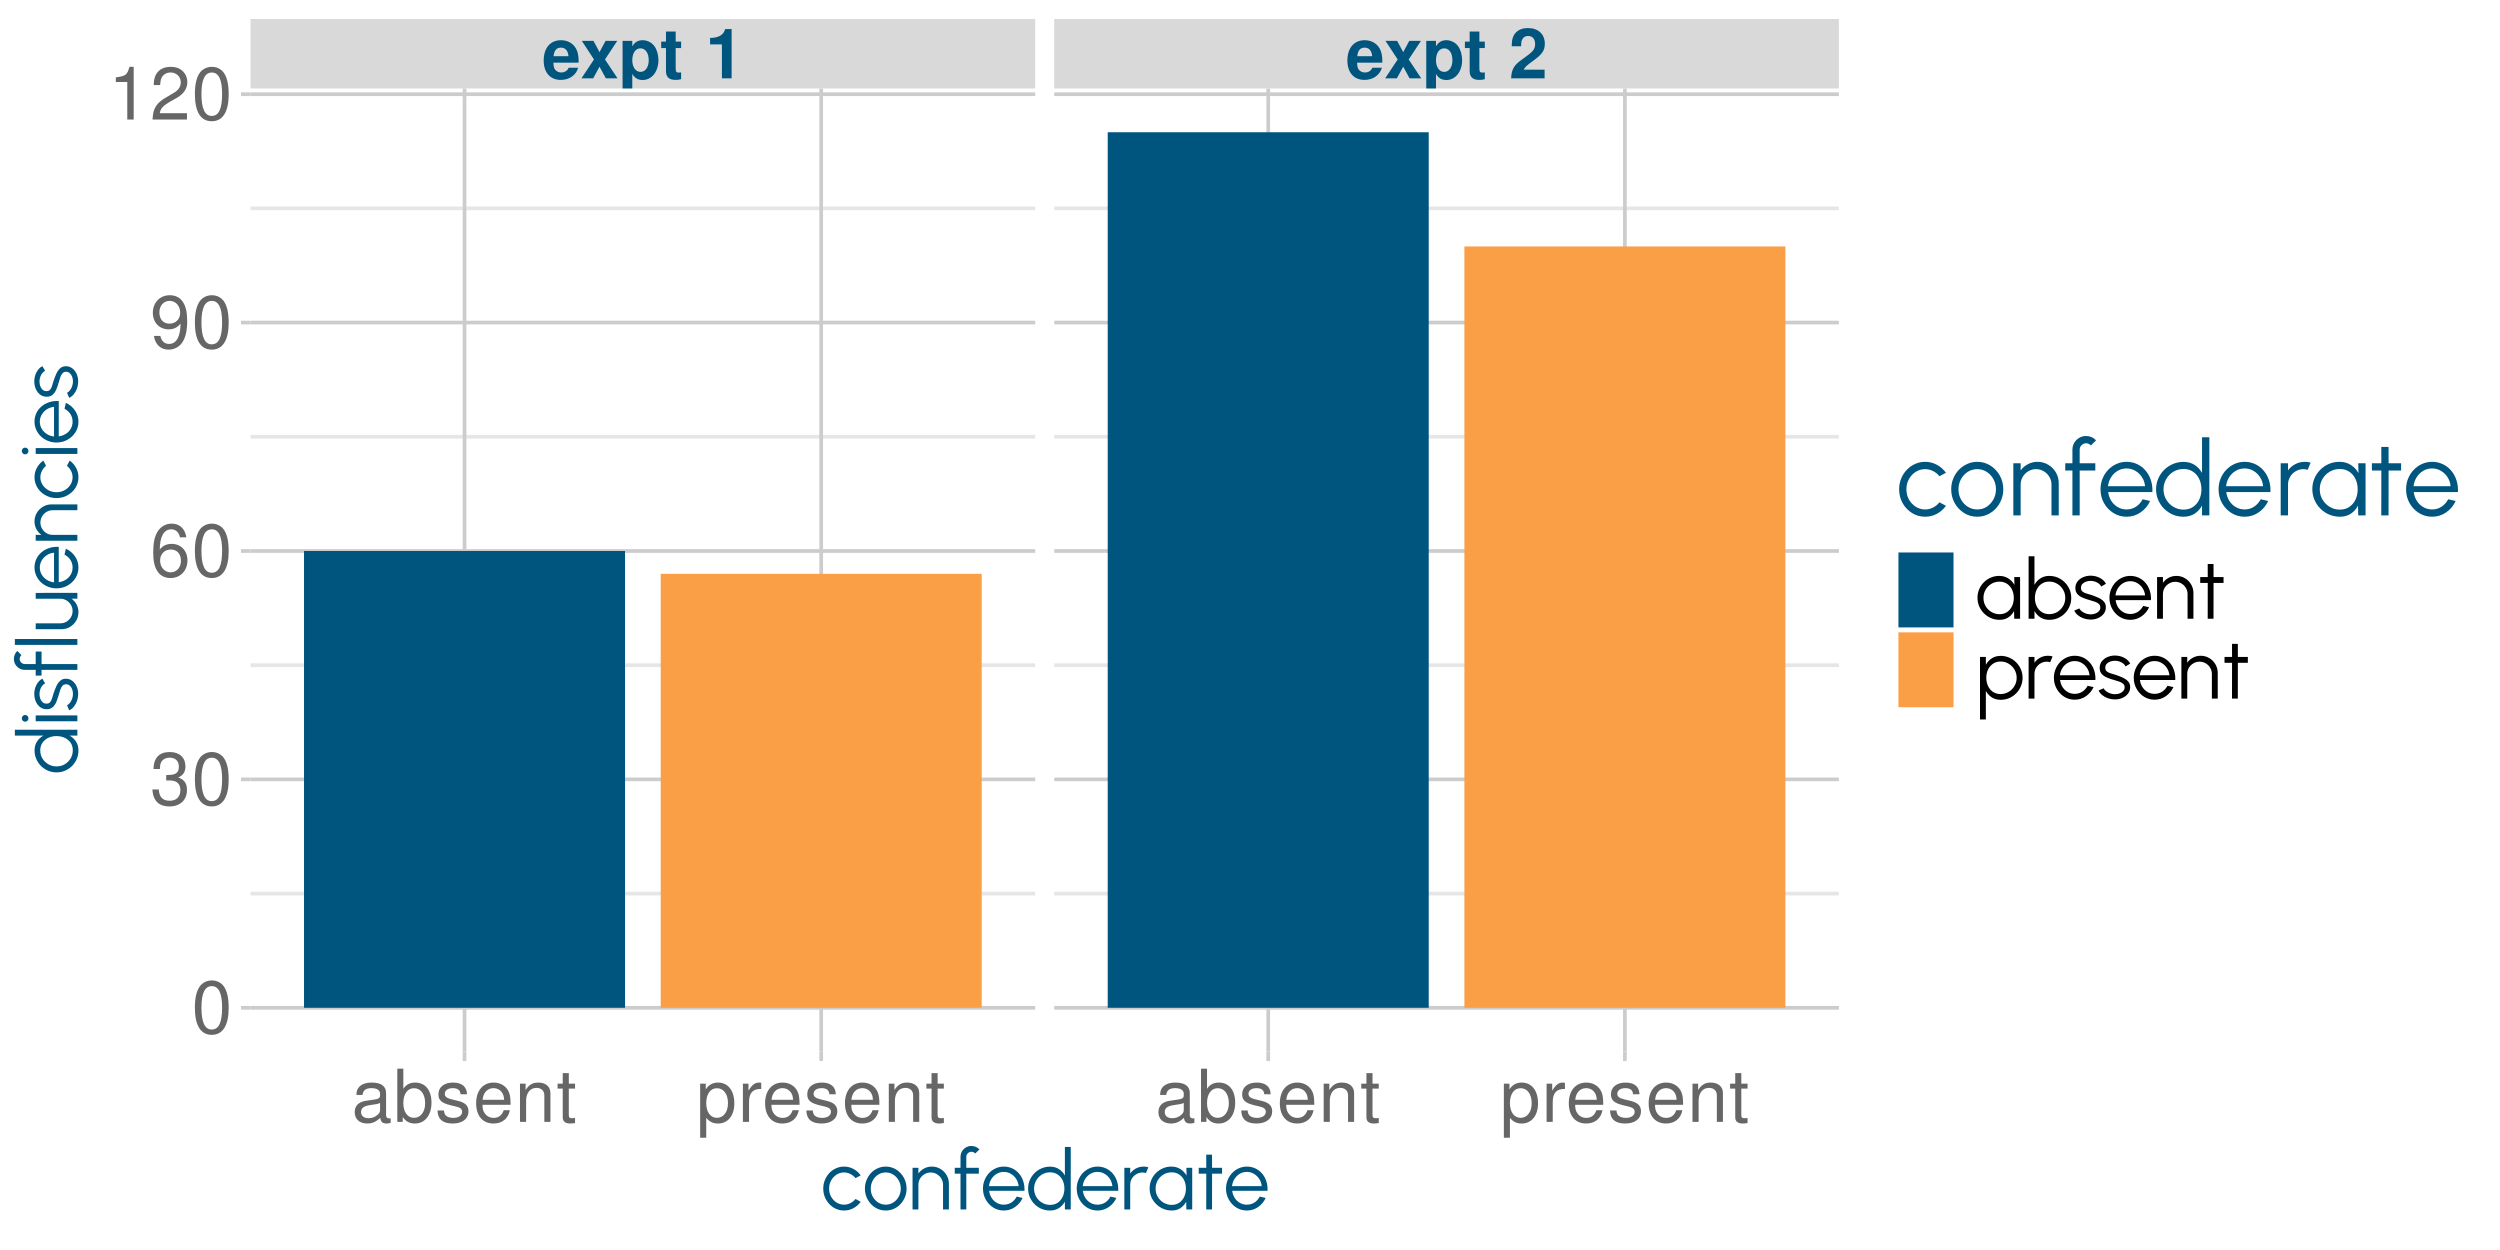 <?xml version="1.0" encoding="UTF-8"?>
<svg xmlns="http://www.w3.org/2000/svg" xmlns:xlink="http://www.w3.org/1999/xlink" width="720" height="360" viewBox="0 0 720 360">
<defs>
<g>
<g id="glyph-0-0">
<path d="M 10.484 -4.516 C 10.5 -4.766 10.5 -4.859 10.5 -5 C 10.5 -6.078 10.344 -7.078 10.078 -7.844 C 9.359 -9.797 7.625 -10.984 5.438 -10.984 C 2.344 -10.984 0.438 -8.734 0.438 -5.125 C 0.438 -1.656 2.312 0.453 5.375 0.453 C 7.797 0.453 9.766 -0.906 10.375 -3.047 L 7.625 -3.047 C 7.281 -2.188 6.5 -1.688 5.484 -1.688 C 4.688 -1.688 4.047 -2.016 3.641 -2.625 C 3.375 -3.016 3.281 -3.5 3.234 -4.516 Z M 3.281 -6.375 C 3.453 -8.047 4.156 -8.844 5.406 -8.844 C 6.688 -8.844 7.438 -7.984 7.578 -6.375 Z M 3.281 -6.375 "/>
</g>
<g id="glyph-0-1">
<path d="M 7.094 -5.438 L 10.625 -10.797 L 7.266 -10.797 L 5.516 -7.547 L 3.766 -10.797 L 0.406 -10.797 L 3.922 -5.438 L 0.312 0 L 3.688 0 L 5.516 -3.359 L 7.344 0 L 10.703 0 Z M 7.094 -5.438 "/>
</g>
<g id="glyph-0-2">
<path d="M 3.953 -10.797 L 1.156 -10.797 L 1.156 4.359 L 3.953 4.359 L 3.953 -1.281 C 4.641 -0.078 5.594 0.484 6.953 0.484 C 9.562 0.484 11.484 -1.953 11.484 -5.234 C 11.484 -6.766 11.047 -8.281 10.312 -9.281 C 9.594 -10.297 8.266 -10.984 6.953 -10.984 C 5.594 -10.984 4.641 -10.406 3.953 -9.203 Z M 6.312 -8.641 C 7.734 -8.641 8.688 -7.281 8.688 -5.203 C 8.688 -3.219 7.719 -1.859 6.312 -1.859 C 4.906 -1.859 3.953 -3.219 3.953 -5.234 C 3.953 -7.281 4.906 -8.641 6.312 -8.641 Z M 6.312 -8.641 "/>
</g>
<g id="glyph-0-3">
<path d="M 6.016 -10.578 L 4.453 -10.578 L 4.453 -13.484 L 1.656 -13.484 L 1.656 -10.578 L 0.281 -10.578 L 0.281 -8.719 L 1.656 -8.719 L 1.656 -2.078 C 1.656 -0.375 2.562 0.453 4.406 0.453 C 5.047 0.453 5.5 0.406 6.016 0.234 L 6.016 -1.719 C 5.734 -1.688 5.594 -1.656 5.375 -1.656 C 4.641 -1.656 4.453 -1.875 4.453 -2.844 L 4.453 -8.719 L 6.016 -8.719 Z M 6.016 -10.578 "/>
</g>
<g id="glyph-0-4">
</g>
<g id="glyph-0-5">
<path d="M 4.766 -9.781 L 4.766 0 L 7.562 0 L 7.562 -14.188 L 5.703 -14.188 C 5.266 -12.5 3.797 -11.641 1.359 -11.641 L 1.359 -9.781 Z M 4.766 -9.781 "/>
</g>
<g id="glyph-0-6">
<path d="M 10.234 -2.5 L 4.219 -2.5 C 4.594 -3.266 5.047 -3.688 7.125 -5.188 C 9.578 -6.984 10.297 -8.047 10.297 -9.984 C 10.297 -12.719 8.406 -14.484 5.438 -14.484 C 2.5 -14.484 0.781 -12.734 0.781 -9.734 L 0.781 -9.234 L 3.484 -9.234 L 3.484 -9.703 C 3.484 -11.281 4.219 -12.203 5.5 -12.203 C 6.734 -12.203 7.5 -11.344 7.5 -9.922 C 7.5 -8.344 7.016 -7.766 3.859 -5.516 C 1.453 -3.875 0.719 -2.641 0.594 0 L 10.234 0 Z M 10.234 -2.5 "/>
</g>
<g id="glyph-1-0">
<path d="M 11.234 -1.031 C 11.047 -0.984 10.969 -0.984 10.859 -0.984 C 10.25 -0.984 9.906 -1.297 9.906 -1.844 L 9.906 -8.312 C 9.906 -10.266 8.484 -11.312 5.781 -11.312 C 4.156 -11.312 2.875 -10.859 2.125 -10.031 C 1.609 -9.469 1.406 -8.844 1.359 -7.75 L 3.125 -7.75 C 3.281 -9.094 4.078 -9.703 5.719 -9.703 C 7.312 -9.703 8.172 -9.109 8.172 -8.062 L 8.172 -7.609 C 8.141 -6.844 7.766 -6.578 6.344 -6.391 C 3.859 -6.062 3.484 -5.984 2.812 -5.719 C 1.531 -5.172 0.875 -4.203 0.875 -2.766 C 0.875 -0.781 2.266 0.484 4.5 0.484 C 5.875 0.484 7 0 8.234 -1.141 C 8.359 0 8.906 0.484 10.031 0.484 C 10.422 0.484 10.641 0.438 11.234 0.297 Z M 8.172 -3.469 C 8.172 -2.875 8 -2.516 7.469 -2.031 C 6.766 -1.391 5.906 -1.047 4.875 -1.047 C 3.5 -1.047 2.703 -1.703 2.703 -2.812 C 2.703 -3.969 3.469 -4.562 5.359 -4.828 C 7.219 -5.078 7.578 -5.172 8.172 -5.438 Z M 8.172 -3.469 "/>
</g>
<g id="glyph-1-1">
<path d="M 1.141 -15.312 L 1.141 0 L 2.703 0 L 2.703 -1.406 C 3.547 -0.125 4.656 0.484 6.188 0.484 C 9.094 0.484 10.984 -1.891 10.984 -5.547 C 10.984 -9.109 9.203 -11.312 6.281 -11.312 C 4.766 -11.312 3.703 -10.75 2.875 -9.516 L 2.875 -15.312 Z M 5.938 -9.688 C 7.891 -9.688 9.156 -7.984 9.156 -5.359 C 9.156 -2.859 7.859 -1.156 5.938 -1.156 C 4.078 -1.156 2.875 -2.828 2.875 -5.422 C 2.875 -8 4.078 -9.688 5.938 -9.688 Z M 5.938 -9.688 "/>
</g>
<g id="glyph-1-2">
<path d="M 9.203 -7.938 C 9.172 -10.094 7.75 -11.312 5.203 -11.312 C 2.641 -11.312 0.984 -10 0.984 -7.953 C 0.984 -6.234 1.875 -5.422 4.469 -4.781 L 6.109 -4.391 C 7.328 -4.094 7.812 -3.656 7.812 -2.875 C 7.812 -1.828 6.781 -1.141 5.25 -1.141 C 4.312 -1.141 3.5 -1.406 3.062 -1.875 C 2.797 -2.188 2.672 -2.5 2.562 -3.281 L 0.719 -3.281 C 0.797 -0.734 2.219 0.484 5.109 0.484 C 7.875 0.484 9.641 -0.875 9.641 -3 C 9.641 -4.641 8.719 -5.547 6.531 -6.062 L 4.844 -6.469 C 3.422 -6.797 2.812 -7.266 2.812 -8.047 C 2.812 -9.078 3.719 -9.703 5.141 -9.703 C 6.547 -9.703 7.312 -9.094 7.344 -7.938 Z M 9.203 -7.938 "/>
</g>
<g id="glyph-1-3">
<path d="M 10.766 -4.906 C 10.766 -6.594 10.641 -7.609 10.328 -8.422 C 9.625 -10.234 7.938 -11.312 5.875 -11.312 C 2.812 -11.312 0.844 -8.984 0.844 -5.359 C 0.844 -1.719 2.734 0.484 5.844 0.484 C 8.359 0.484 10.094 -0.938 10.547 -3.344 L 8.781 -3.344 C 8.297 -1.891 7.312 -1.141 5.906 -1.141 C 4.781 -1.141 3.844 -1.641 3.25 -2.562 C 2.828 -3.188 2.688 -3.828 2.672 -4.906 Z M 2.703 -6.344 C 2.859 -8.375 4.094 -9.703 5.859 -9.703 C 7.641 -9.703 8.891 -8.312 8.891 -6.344 Z M 2.703 -6.344 "/>
</g>
<g id="glyph-1-4">
<path d="M 1.469 -11 L 1.469 0 L 3.234 0 L 3.234 -6.062 C 3.234 -8.312 4.406 -9.781 6.219 -9.781 C 7.609 -9.781 8.484 -8.953 8.484 -7.625 L 8.484 0 L 10.234 0 L 10.234 -8.312 C 10.234 -10.141 8.859 -11.312 6.734 -11.312 C 5.109 -11.312 4.047 -10.688 3.094 -9.156 L 3.094 -11 Z M 1.469 -11 "/>
</g>
<g id="glyph-1-5">
<path d="M 5.328 -11 L 3.531 -11 L 3.531 -14.031 L 1.781 -14.031 L 1.781 -11 L 0.297 -11 L 0.297 -9.578 L 1.781 -9.578 L 1.781 -1.266 C 1.781 -0.125 2.547 0.484 3.906 0.484 C 4.375 0.484 4.75 0.438 5.328 0.344 L 5.328 -1.141 C 5.078 -1.078 4.844 -1.047 4.5 -1.047 C 3.734 -1.047 3.531 -1.266 3.531 -2.031 L 3.531 -9.578 L 5.328 -9.578 Z M 5.328 -11 "/>
</g>
<g id="glyph-1-6">
<path d="M 1.141 4.578 L 2.891 4.578 L 2.891 -1.156 C 3.828 -0.016 4.844 0.484 6.281 0.484 C 9.141 0.484 10.984 -1.812 10.984 -5.312 C 10.984 -9.016 9.172 -11.312 6.266 -11.312 C 4.766 -11.312 3.562 -10.641 2.75 -9.344 L 2.75 -11 L 1.141 -11 Z M 5.969 -9.688 C 7.891 -9.688 9.156 -7.984 9.156 -5.359 C 9.156 -2.859 7.875 -1.156 5.969 -1.156 C 4.094 -1.156 2.891 -2.828 2.891 -5.422 C 2.891 -8 4.094 -9.688 5.969 -9.688 Z M 5.969 -9.688 "/>
</g>
<g id="glyph-1-7">
<path d="M 1.453 -11 L 1.453 0 L 3.219 0 L 3.219 -5.719 C 3.234 -8.359 4.328 -9.531 6.734 -9.469 L 6.734 -11.25 C 6.453 -11.297 6.281 -11.312 6.062 -11.312 C 4.938 -11.312 4.078 -10.641 3.062 -9.016 L 3.062 -11 Z M 1.453 -11 "/>
</g>
<g id="glyph-1-8">
<path d="M 5.781 -15.188 C 4.391 -15.188 3.125 -14.547 2.359 -13.531 C 1.391 -12.188 0.906 -10.156 0.906 -7.344 C 0.906 -2.219 2.578 0.484 5.781 0.484 C 8.922 0.484 10.641 -2.219 10.641 -7.219 C 10.641 -10.156 10.188 -12.141 9.203 -13.531 C 8.422 -14.578 7.188 -15.188 5.781 -15.188 Z M 5.781 -13.547 C 7.766 -13.547 8.75 -11.516 8.75 -7.391 C 8.75 -3.062 7.797 -1.047 5.734 -1.047 C 3.781 -1.047 2.797 -3.156 2.797 -7.328 C 2.797 -11.516 3.781 -13.547 5.781 -13.547 Z M 5.781 -13.547 "/>
</g>
<g id="glyph-1-9">
<path d="M 4.641 -7 L 5.656 -7 C 7.672 -7 8.734 -6.047 8.734 -4.219 C 8.734 -2.312 7.578 -1.156 5.672 -1.156 C 3.641 -1.156 2.641 -2.188 2.516 -4.406 L 0.672 -4.406 C 0.75 -3.188 0.969 -2.391 1.328 -1.719 C 2.094 -0.25 3.547 0.484 5.594 0.484 C 8.656 0.484 10.625 -1.359 10.625 -4.234 C 10.625 -6.172 9.891 -7.219 8.109 -7.859 C 9.484 -8.422 10.188 -9.469 10.188 -11 C 10.188 -13.609 8.484 -15.188 5.656 -15.188 C 2.641 -15.188 1.047 -13.5 0.984 -10.297 L 2.828 -10.297 C 2.859 -11.219 2.938 -11.734 3.172 -12.203 C 3.594 -13.062 4.516 -13.562 5.672 -13.562 C 7.312 -13.562 8.297 -12.578 8.297 -10.938 C 8.297 -9.875 7.922 -9.219 7.094 -8.859 C 6.594 -8.656 5.922 -8.562 4.641 -8.547 Z M 4.641 -7 "/>
</g>
<g id="glyph-1-10">
<path d="M 10.453 -11.234 C 10.094 -13.719 8.5 -15.188 6.234 -15.188 C 4.594 -15.188 3.125 -14.391 2.25 -13.016 C 1.297 -11.531 0.906 -9.688 0.906 -6.938 C 0.906 -4.375 1.266 -2.75 2.156 -1.406 C 2.969 -0.172 4.266 0.484 5.906 0.484 C 8.734 0.484 10.766 -1.641 10.766 -4.594 C 10.766 -7.391 8.891 -9.359 6.219 -9.359 C 4.75 -9.359 3.594 -8.812 2.797 -7.703 C 2.812 -11.469 3.984 -13.547 6.109 -13.547 C 7.406 -13.547 8.312 -12.703 8.609 -11.234 Z M 5.984 -7.734 C 7.766 -7.734 8.891 -6.469 8.891 -4.453 C 8.891 -2.547 7.625 -1.156 5.922 -1.156 C 4.203 -1.156 2.891 -2.609 2.891 -4.531 C 2.891 -6.422 4.156 -7.734 5.984 -7.734 Z M 5.984 -7.734 "/>
</g>
<g id="glyph-1-11">
<path d="M 1.109 -3.469 C 1.469 -0.984 3.062 0.484 5.328 0.484 C 7 0.484 8.469 -0.312 9.344 -1.688 C 10.266 -3.172 10.688 -5.016 10.688 -7.766 C 10.688 -10.328 10.312 -11.953 9.422 -13.297 C 8.609 -14.531 7.312 -15.188 5.672 -15.188 C 2.828 -15.188 0.797 -13.062 0.797 -10.125 C 0.797 -7.328 2.688 -5.359 5.375 -5.359 C 6.781 -5.359 7.828 -5.859 8.781 -7.016 C 8.75 -3.234 7.578 -1.156 5.453 -1.156 C 4.156 -1.156 3.25 -2 2.969 -3.469 Z M 5.656 -13.562 C 7.375 -13.562 8.672 -12.109 8.672 -10.156 C 8.672 -8.297 7.406 -7 5.594 -7 C 3.797 -7 2.688 -8.25 2.688 -10.266 C 2.688 -12.188 3.922 -13.562 5.656 -13.562 Z M 5.656 -13.562 "/>
</g>
<g id="glyph-1-12">
<path d="M 5.438 -10.812 L 5.438 0 L 7.281 0 L 7.281 -15.188 L 6.062 -15.188 C 5.422 -12.859 5 -12.531 2.141 -12.156 L 2.141 -10.812 Z M 5.438 -10.812 "/>
</g>
<g id="glyph-1-13">
<path d="M 10.625 -1.828 L 2.797 -1.828 C 2.984 -3.094 3.656 -3.891 5.484 -5 L 7.578 -6.172 C 9.656 -7.328 10.734 -8.891 10.734 -10.75 C 10.734 -12.016 10.234 -13.188 9.344 -14 C 8.469 -14.812 7.375 -15.188 5.969 -15.188 C 4.078 -15.188 2.672 -14.516 1.844 -13.203 C 1.328 -12.406 1.094 -11.469 1.047 -9.938 L 2.891 -9.938 C 2.969 -10.969 3.094 -11.578 3.344 -12.078 C 3.828 -13 4.781 -13.562 5.906 -13.562 C 7.578 -13.562 8.844 -12.344 8.844 -10.703 C 8.844 -9.484 8.141 -8.438 6.828 -7.688 L 4.891 -6.547 C 1.781 -4.766 0.875 -3.344 0.719 -0.016 L 10.625 -0.016 Z M 10.625 -1.828 "/>
</g>
<g id="glyph-2-0">
<path d="M 10.016 -3.016 L 11.516 -2.203 C 10.961 -1.441 10.27 -0.832 9.438 -0.375 C 8.602 0.082 7.695 0.312 6.719 0.312 C 5.613 0.312 4.609 0.031 3.703 -0.531 C 2.797 -1.102 2.07 -1.867 1.531 -2.828 C 0.988 -3.785 0.719 -4.844 0.719 -6 C 0.719 -6.875 0.875 -7.691 1.188 -8.453 C 1.5 -9.223 1.926 -9.898 2.469 -10.484 C 3.02 -11.066 3.66 -11.52 4.391 -11.844 C 5.117 -12.176 5.895 -12.344 6.719 -12.344 C 7.695 -12.344 8.602 -12.113 9.438 -11.656 C 10.27 -11.195 10.961 -10.582 11.516 -9.812 L 10.016 -9.016 C 9.598 -9.535 9.094 -9.938 8.5 -10.219 C 7.914 -10.508 7.32 -10.656 6.719 -10.656 C 5.914 -10.656 5.188 -10.441 4.531 -10.016 C 3.875 -9.586 3.352 -9.02 2.969 -8.312 C 2.594 -7.613 2.406 -6.844 2.406 -6 C 2.406 -5.156 2.598 -4.379 2.984 -3.672 C 3.367 -2.973 3.891 -2.414 4.547 -2 C 5.203 -1.582 5.926 -1.375 6.719 -1.375 C 7.375 -1.375 7.988 -1.523 8.562 -1.828 C 9.145 -2.129 9.629 -2.523 10.016 -3.016 Z M 10.016 -3.016 "/>
</g>
<g id="glyph-2-1">
<path d="M 6.719 0.312 C 5.613 0.312 4.609 0.031 3.703 -0.531 C 2.797 -1.102 2.07 -1.867 1.531 -2.828 C 0.988 -3.785 0.719 -4.844 0.719 -6 C 0.719 -6.875 0.875 -7.691 1.188 -8.453 C 1.5 -9.223 1.926 -9.898 2.469 -10.484 C 3.02 -11.066 3.66 -11.52 4.391 -11.844 C 5.117 -12.176 5.895 -12.344 6.719 -12.344 C 7.82 -12.344 8.828 -12.055 9.734 -11.484 C 10.641 -10.91 11.363 -10.145 11.906 -9.188 C 12.445 -8.227 12.719 -7.164 12.719 -6 C 12.719 -5.125 12.562 -4.305 12.25 -3.547 C 11.938 -2.785 11.504 -2.113 10.953 -1.531 C 10.41 -0.957 9.773 -0.504 9.047 -0.172 C 8.328 0.148 7.551 0.312 6.719 0.312 Z M 6.719 -1.375 C 7.531 -1.375 8.266 -1.586 8.922 -2.016 C 9.578 -2.441 10.094 -3.004 10.469 -3.703 C 10.852 -4.41 11.047 -5.176 11.047 -6 C 11.047 -6.844 10.852 -7.617 10.469 -8.328 C 10.082 -9.035 9.562 -9.598 8.906 -10.016 C 8.258 -10.441 7.531 -10.656 6.719 -10.656 C 5.906 -10.656 5.172 -10.441 4.516 -10.016 C 3.867 -9.586 3.352 -9.02 2.969 -8.312 C 2.594 -7.613 2.406 -6.844 2.406 -6 C 2.406 -5.133 2.598 -4.352 2.984 -3.656 C 3.379 -2.957 3.906 -2.398 4.562 -1.984 C 5.219 -1.578 5.938 -1.375 6.719 -1.375 Z M 6.719 -1.375 "/>
</g>
<g id="glyph-2-2">
<path d="M 11.906 -7.422 L 11.906 0 L 10.219 0 L 10.219 -7.094 C 10.219 -7.75 10.055 -8.344 9.734 -8.875 C 9.422 -9.414 8.992 -9.844 8.453 -10.156 C 7.922 -10.477 7.328 -10.641 6.672 -10.641 C 6.023 -10.641 5.43 -10.477 4.891 -10.156 C 4.348 -9.844 3.914 -9.414 3.594 -8.875 C 3.281 -8.344 3.125 -7.75 3.125 -7.094 L 3.125 0 L 1.438 0 L 1.438 -12 L 3.125 -12 L 3.125 -10.344 C 3.539 -10.945 4.086 -11.43 4.766 -11.797 C 5.453 -12.16 6.195 -12.344 7 -12.344 C 7.906 -12.344 8.727 -12.117 9.469 -11.672 C 10.207 -11.234 10.797 -10.641 11.234 -9.891 C 11.68 -9.148 11.906 -8.328 11.906 -7.422 Z M 11.906 -7.422 "/>
</g>
<g id="glyph-2-3">
<path d="M 3.922 -15.125 L 3.922 -12 L 7.531 -12 L 7.531 -10.312 L 3.922 -10.312 L 3.922 0 L 2.25 0 L 2.25 -10.312 L 0.594 -10.312 L 0.594 -12 L 2.25 -12 L 2.25 -15.125 C 2.25 -15.719 2.391 -16.25 2.672 -16.719 C 2.953 -17.195 3.332 -17.578 3.812 -17.859 C 4.289 -18.141 4.82 -18.281 5.406 -18.281 C 5.832 -18.281 6.242 -18.195 6.641 -18.031 C 7.035 -17.863 7.391 -17.617 7.703 -17.297 L 6.5 -16.109 C 6.375 -16.266 6.211 -16.383 6.016 -16.469 C 5.816 -16.562 5.613 -16.609 5.406 -16.609 C 5 -16.609 4.648 -16.461 4.359 -16.172 C 4.066 -15.891 3.922 -15.539 3.922 -15.125 Z M 3.922 -15.125 "/>
</g>
<g id="glyph-2-4">
<path d="M 6.719 0.312 C 5.613 0.312 4.609 0.031 3.703 -0.531 C 2.797 -1.102 2.07 -1.867 1.531 -2.828 C 0.988 -3.785 0.719 -4.844 0.719 -6 C 0.719 -6.875 0.875 -7.691 1.188 -8.453 C 1.5 -9.223 1.926 -9.898 2.469 -10.484 C 3.02 -11.066 3.66 -11.52 4.391 -11.844 C 5.117 -12.176 5.895 -12.344 6.719 -12.344 C 7.602 -12.344 8.422 -12.164 9.172 -11.812 C 9.922 -11.457 10.566 -10.961 11.109 -10.328 C 11.648 -9.703 12.055 -8.961 12.328 -8.109 C 12.609 -7.266 12.723 -6.348 12.672 -5.359 L 2.5 -5.359 C 2.594 -4.598 2.832 -3.914 3.219 -3.312 C 3.602 -2.719 4.098 -2.242 4.703 -1.891 C 5.305 -1.547 5.977 -1.375 6.719 -1.375 C 7.52 -1.375 8.242 -1.578 8.891 -1.984 C 9.535 -2.398 10.051 -2.973 10.438 -3.703 L 12.141 -3.312 C 11.66 -2.25 10.938 -1.379 9.969 -0.703 C 9 -0.023 7.914 0.312 6.719 0.312 Z M 2.453 -6.719 L 10.984 -6.719 C 10.922 -7.469 10.691 -8.148 10.297 -8.766 C 9.898 -9.391 9.391 -9.883 8.766 -10.25 C 8.148 -10.625 7.469 -10.812 6.719 -10.812 C 5.977 -10.812 5.297 -10.629 4.672 -10.266 C 4.055 -9.898 3.551 -9.406 3.156 -8.781 C 2.77 -8.164 2.535 -7.477 2.453 -6.719 Z M 2.453 -6.719 "/>
</g>
<g id="glyph-2-5">
<path d="M 11.312 -18 L 13 -18 L 13 0 L 11.312 0 L 11.312 -2.25 C 10.895 -1.477 10.32 -0.859 9.594 -0.391 C 8.875 0.078 8.02 0.312 7.031 0.312 C 6.156 0.312 5.336 0.148 4.578 -0.172 C 3.816 -0.504 3.145 -0.957 2.562 -1.531 C 1.988 -2.113 1.535 -2.785 1.203 -3.547 C 0.879 -4.305 0.719 -5.125 0.719 -6 C 0.719 -6.875 0.879 -7.691 1.203 -8.453 C 1.535 -9.211 1.988 -9.883 2.562 -10.469 C 3.145 -11.051 3.816 -11.504 4.578 -11.828 C 5.336 -12.16 6.156 -12.328 7.031 -12.328 C 8.02 -12.328 8.875 -12.094 9.594 -11.625 C 10.32 -11.156 10.895 -10.539 11.312 -9.781 Z M 7.047 -1.312 C 7.898 -1.312 8.633 -1.52 9.25 -1.938 C 9.863 -2.363 10.336 -2.93 10.672 -3.641 C 11.004 -4.359 11.172 -5.145 11.172 -6 C 11.172 -6.875 11.004 -7.664 10.672 -8.375 C 10.336 -9.082 9.859 -9.645 9.234 -10.062 C 8.617 -10.477 7.891 -10.688 7.047 -10.688 C 6.191 -10.688 5.414 -10.477 4.719 -10.062 C 4.031 -9.645 3.477 -9.078 3.062 -8.359 C 2.645 -7.648 2.438 -6.863 2.438 -6 C 2.438 -5.125 2.645 -4.332 3.062 -3.625 C 3.488 -2.914 4.051 -2.352 4.75 -1.938 C 5.457 -1.52 6.223 -1.312 7.047 -1.312 Z M 7.047 -1.312 "/>
</g>
<g id="glyph-2-6">
<path d="M 1.438 0 L 1.438 -12 L 3.125 -12 L 3.125 -10.344 C 3.539 -10.945 4.086 -11.43 4.766 -11.797 C 5.453 -12.16 6.195 -12.344 7 -12.344 C 7.457 -12.344 7.906 -12.281 8.344 -12.156 L 7.656 -10.484 C 7.32 -10.586 6.992 -10.641 6.672 -10.641 C 6.023 -10.641 5.43 -10.477 4.891 -10.156 C 4.348 -9.844 3.914 -9.414 3.594 -8.875 C 3.281 -8.344 3.125 -7.75 3.125 -7.094 L 3.125 0 Z M 1.438 0 "/>
</g>
<g id="glyph-2-7">
<path d="M 11.297 -12 L 12.984 -12 L 12.984 0 L 11.297 0 L 11.25 -2.234 C 10.852 -1.473 10.301 -0.859 9.594 -0.391 C 8.895 0.078 8.055 0.312 7.078 0.312 C 6.203 0.312 5.379 0.145 4.609 -0.188 C 3.836 -0.52 3.16 -0.977 2.578 -1.562 C 1.992 -2.145 1.535 -2.816 1.203 -3.578 C 0.879 -4.348 0.719 -5.176 0.719 -6.062 C 0.719 -6.926 0.879 -7.738 1.203 -8.5 C 1.523 -9.258 1.973 -9.926 2.547 -10.5 C 3.117 -11.07 3.781 -11.52 4.531 -11.844 C 5.289 -12.176 6.102 -12.344 6.969 -12.344 C 7.969 -12.344 8.836 -12.102 9.578 -11.625 C 10.328 -11.145 10.922 -10.52 11.359 -9.75 Z M 7.047 -1.312 C 7.898 -1.312 8.633 -1.52 9.25 -1.938 C 9.863 -2.363 10.336 -2.93 10.672 -3.641 C 11.004 -4.359 11.172 -5.145 11.172 -6 C 11.172 -6.875 11.004 -7.664 10.672 -8.375 C 10.336 -9.082 9.859 -9.645 9.234 -10.062 C 8.617 -10.477 7.891 -10.688 7.047 -10.688 C 6.191 -10.688 5.414 -10.477 4.719 -10.062 C 4.02 -9.645 3.461 -9.078 3.047 -8.359 C 2.641 -7.648 2.438 -6.863 2.438 -6 C 2.438 -5.125 2.645 -4.332 3.062 -3.625 C 3.488 -2.914 4.051 -2.352 4.75 -1.938 C 5.457 -1.52 6.223 -1.312 7.047 -1.312 Z M 7.047 -1.312 "/>
</g>
<g id="glyph-2-8">
<path d="M 7.578 -10.312 L 4.703 -10.312 L 4.688 0 L 3.016 0 L 3.031 -10.312 L 0.859 -10.312 L 0.859 -12 L 3.031 -12 L 3.016 -15.766 L 4.688 -15.766 L 4.703 -12 L 7.578 -12 Z M 7.578 -10.312 "/>
</g>
<g id="glyph-2-9">
<path d="M 7.391 -12.344 C 8.555 -12.344 9.617 -12.055 10.578 -11.484 C 11.535 -10.91 12.297 -10.145 12.859 -9.188 C 13.43 -8.238 13.719 -7.18 13.719 -6.016 C 13.719 -5.141 13.551 -4.316 13.219 -3.547 C 12.895 -2.785 12.441 -2.113 11.859 -1.531 C 11.273 -0.957 10.602 -0.504 9.844 -0.172 C 9.082 0.148 8.266 0.312 7.391 0.312 C 6.398 0.312 5.547 0.078 4.828 -0.391 C 4.109 -0.867 3.539 -1.488 3.125 -2.25 L 3.125 0 L 1.438 0 L 1.438 -18 L 3.125 -18 L 3.125 -9.781 C 3.539 -10.539 4.109 -11.156 4.828 -11.625 C 5.547 -12.102 6.398 -12.344 7.391 -12.344 Z M 7.375 -1.328 C 8.227 -1.328 9.004 -1.535 9.703 -1.953 C 10.398 -2.379 10.957 -2.945 11.375 -3.656 C 11.789 -4.375 12 -5.16 12 -6.016 C 12 -6.891 11.785 -7.68 11.359 -8.391 C 10.941 -9.098 10.379 -9.66 9.672 -10.078 C 8.973 -10.492 8.207 -10.703 7.375 -10.703 C 6.531 -10.703 5.797 -10.488 5.172 -10.062 C 4.555 -9.645 4.082 -9.078 3.75 -8.359 C 3.414 -7.648 3.25 -6.867 3.25 -6.016 C 3.25 -5.141 3.414 -4.348 3.75 -3.641 C 4.094 -2.93 4.57 -2.367 5.188 -1.953 C 5.812 -1.535 6.539 -1.328 7.375 -1.328 Z M 7.375 -1.328 "/>
</g>
<g id="glyph-2-10">
<path d="M 5.141 0.234 C 4.484 0.211 3.844 0.094 3.219 -0.125 C 2.602 -0.352 2.062 -0.66 1.594 -1.047 C 1.133 -1.43 0.801 -1.867 0.594 -2.359 L 2.047 -2.969 C 2.18 -2.664 2.422 -2.383 2.766 -2.125 C 3.109 -1.863 3.504 -1.656 3.953 -1.5 C 4.398 -1.344 4.848 -1.266 5.297 -1.266 C 5.785 -1.266 6.238 -1.344 6.656 -1.5 C 7.082 -1.656 7.426 -1.883 7.688 -2.188 C 7.957 -2.488 8.094 -2.844 8.094 -3.25 C 8.094 -3.688 7.945 -4.031 7.656 -4.281 C 7.375 -4.539 7.016 -4.742 6.578 -4.891 C 6.141 -5.035 5.688 -5.176 5.219 -5.312 C 4.375 -5.539 3.625 -5.797 2.969 -6.078 C 2.32 -6.359 1.816 -6.719 1.453 -7.156 C 1.086 -7.594 0.906 -8.156 0.906 -8.844 C 0.906 -9.57 1.109 -10.203 1.516 -10.734 C 1.93 -11.266 2.473 -11.676 3.141 -11.969 C 3.816 -12.258 4.535 -12.406 5.297 -12.406 C 6.266 -12.406 7.148 -12.191 7.953 -11.766 C 8.766 -11.348 9.348 -10.785 9.703 -10.078 L 8.359 -9.281 C 8.211 -9.602 7.984 -9.883 7.672 -10.125 C 7.359 -10.363 7.004 -10.551 6.609 -10.688 C 6.211 -10.82 5.812 -10.895 5.406 -10.906 C 4.883 -10.914 4.406 -10.844 3.969 -10.688 C 3.531 -10.531 3.176 -10.301 2.906 -10 C 2.645 -9.695 2.516 -9.32 2.516 -8.875 C 2.516 -8.438 2.645 -8.102 2.906 -7.875 C 3.164 -7.645 3.52 -7.457 3.969 -7.312 C 4.426 -7.176 4.941 -7.02 5.516 -6.844 C 6.234 -6.602 6.91 -6.336 7.547 -6.047 C 8.191 -5.754 8.711 -5.383 9.109 -4.938 C 9.504 -4.5 9.695 -3.945 9.688 -3.281 C 9.688 -2.562 9.469 -1.93 9.031 -1.391 C 8.602 -0.859 8.047 -0.445 7.359 -0.156 C 6.672 0.125 5.93 0.254 5.141 0.234 Z M 5.141 0.234 "/>
</g>
<g id="glyph-2-11">
<path d="M 3.125 6 L 1.438 6 L 1.438 -12 L 3.125 -12 L 3.125 -9.75 C 3.539 -10.508 4.109 -11.125 4.828 -11.594 C 5.547 -12.07 6.398 -12.312 7.391 -12.312 C 8.266 -12.312 9.082 -12.145 9.844 -11.812 C 10.602 -11.488 11.27 -11.035 11.844 -10.453 C 12.426 -9.879 12.879 -9.211 13.203 -8.453 C 13.535 -7.691 13.703 -6.875 13.703 -6 C 13.703 -5.125 13.535 -4.301 13.203 -3.531 C 12.879 -2.77 12.426 -2.098 11.844 -1.516 C 11.27 -0.93 10.602 -0.473 9.844 -0.141 C 9.082 0.18 8.266 0.344 7.391 0.344 C 6.398 0.344 5.547 0.109 4.828 -0.359 C 4.109 -0.836 3.539 -1.457 3.125 -2.219 Z M 7.375 -10.688 C 6.539 -10.688 5.812 -10.473 5.188 -10.047 C 4.57 -9.629 4.094 -9.066 3.75 -8.359 C 3.414 -7.66 3.25 -6.875 3.25 -6 C 3.25 -5.145 3.414 -4.359 3.75 -3.641 C 4.082 -2.93 4.555 -2.363 5.172 -1.938 C 5.797 -1.52 6.531 -1.312 7.375 -1.312 C 8.207 -1.312 8.973 -1.52 9.672 -1.938 C 10.379 -2.352 10.941 -2.914 11.359 -3.625 C 11.785 -4.332 12 -5.125 12 -6 C 12 -6.852 11.789 -7.633 11.375 -8.344 C 10.957 -9.051 10.398 -9.617 9.703 -10.047 C 9.004 -10.473 8.227 -10.688 7.375 -10.688 Z M 7.375 -10.688 "/>
</g>
<g id="glyph-3-0">
<path d="M -18 -11.312 L -18 -13 L 0 -13 L 0 -11.312 L -2.25 -11.312 C -1.477 -10.895 -0.859 -10.32 -0.391 -9.594 C 0.078 -8.875 0.312 -8.02 0.312 -7.031 C 0.312 -6.156 0.148 -5.336 -0.172 -4.578 C -0.504 -3.816 -0.957 -3.145 -1.531 -2.562 C -2.113 -1.988 -2.785 -1.535 -3.547 -1.203 C -4.305 -0.879 -5.125 -0.719 -6 -0.719 C -6.875 -0.719 -7.691 -0.879 -8.453 -1.203 C -9.211 -1.535 -9.883 -1.988 -10.469 -2.562 C -11.051 -3.145 -11.504 -3.816 -11.828 -4.578 C -12.16 -5.336 -12.328 -6.156 -12.328 -7.031 C -12.328 -8.02 -12.094 -8.875 -11.625 -9.594 C -11.156 -10.32 -10.539 -10.895 -9.781 -11.312 Z M -1.312 -7.047 C -1.312 -7.898 -1.52 -8.633 -1.938 -9.25 C -2.363 -9.863 -2.93 -10.336 -3.641 -10.672 C -4.359 -11.004 -5.145 -11.172 -6 -11.172 C -6.875 -11.172 -7.664 -11.004 -8.375 -10.672 C -9.082 -10.336 -9.645 -9.859 -10.062 -9.234 C -10.477 -8.617 -10.688 -7.891 -10.688 -7.047 C -10.688 -6.191 -10.477 -5.414 -10.062 -4.719 C -9.645 -4.031 -9.078 -3.477 -8.359 -3.062 C -7.648 -2.645 -6.863 -2.438 -6 -2.438 C -5.125 -2.438 -4.332 -2.645 -3.625 -3.062 C -2.914 -3.488 -2.352 -4.051 -1.938 -4.75 C -1.52 -5.457 -1.312 -6.223 -1.312 -7.047 Z M -1.312 -7.047 "/>
</g>
<g id="glyph-3-1">
<path d="M -12 -1.438 L -12 -3.125 L 0 -3.125 L 0 -1.438 Z M -14.094 -2.281 C -14.094 -2.008 -14.18 -1.781 -14.359 -1.594 C -14.547 -1.406 -14.773 -1.312 -15.047 -1.312 C -15.316 -1.312 -15.539 -1.406 -15.719 -1.594 C -15.906 -1.781 -16 -2.008 -16 -2.281 C -16 -2.551 -15.906 -2.781 -15.719 -2.969 C -15.539 -3.156 -15.316 -3.25 -15.047 -3.25 C -14.773 -3.25 -14.547 -3.156 -14.359 -2.969 C -14.18 -2.789 -14.094 -2.562 -14.094 -2.281 Z M -14.094 -2.281 "/>
</g>
<g id="glyph-3-2">
<path d="M 0.234 -5.141 C 0.211 -4.484 0.094 -3.844 -0.125 -3.219 C -0.352 -2.602 -0.66 -2.062 -1.047 -1.594 C -1.43 -1.133 -1.867 -0.801 -2.359 -0.594 L -2.969 -2.047 C -2.664 -2.18 -2.383 -2.422 -2.125 -2.766 C -1.863 -3.109 -1.656 -3.504 -1.5 -3.953 C -1.344 -4.398 -1.266 -4.848 -1.266 -5.297 C -1.266 -5.785 -1.344 -6.238 -1.5 -6.656 C -1.656 -7.082 -1.883 -7.426 -2.188 -7.688 C -2.488 -7.957 -2.844 -8.094 -3.25 -8.094 C -3.688 -8.094 -4.031 -7.945 -4.281 -7.656 C -4.539 -7.375 -4.742 -7.016 -4.891 -6.578 C -5.035 -6.141 -5.176 -5.688 -5.312 -5.219 C -5.539 -4.375 -5.797 -3.625 -6.078 -2.969 C -6.359 -2.32 -6.719 -1.816 -7.156 -1.453 C -7.594 -1.086 -8.156 -0.906 -8.844 -0.906 C -9.57 -0.906 -10.203 -1.109 -10.734 -1.516 C -11.266 -1.93 -11.676 -2.473 -11.969 -3.141 C -12.258 -3.816 -12.406 -4.535 -12.406 -5.297 C -12.406 -6.266 -12.191 -7.148 -11.766 -7.953 C -11.348 -8.766 -10.785 -9.348 -10.078 -9.703 L -9.281 -8.359 C -9.602 -8.211 -9.883 -7.984 -10.125 -7.672 C -10.363 -7.359 -10.551 -7.004 -10.688 -6.609 C -10.82 -6.211 -10.895 -5.812 -10.906 -5.406 C -10.914 -4.883 -10.844 -4.406 -10.688 -3.969 C -10.531 -3.531 -10.301 -3.176 -10 -2.906 C -9.695 -2.645 -9.32 -2.516 -8.875 -2.516 C -8.438 -2.516 -8.102 -2.645 -7.875 -2.906 C -7.645 -3.164 -7.457 -3.52 -7.312 -3.969 C -7.176 -4.426 -7.02 -4.941 -6.844 -5.516 C -6.602 -6.234 -6.336 -6.91 -6.047 -7.547 C -5.754 -8.191 -5.383 -8.711 -4.938 -9.109 C -4.5 -9.504 -3.945 -9.695 -3.281 -9.688 C -2.562 -9.688 -1.93 -9.469 -1.391 -9.031 C -0.859 -8.602 -0.445 -8.047 -0.156 -7.359 C 0.125 -6.672 0.254 -5.93 0.234 -5.141 Z M 0.234 -5.141 "/>
</g>
<g id="glyph-3-3">
<path d="M -15.125 -3.922 L -12 -3.922 L -12 -7.531 L -10.312 -7.531 L -10.312 -3.922 L 0 -3.922 L 0 -2.25 L -10.312 -2.25 L -10.312 -0.594 L -12 -0.594 L -12 -2.25 L -15.125 -2.25 C -15.719 -2.25 -16.25 -2.391 -16.719 -2.672 C -17.195 -2.953 -17.578 -3.332 -17.859 -3.812 C -18.141 -4.289 -18.281 -4.82 -18.281 -5.406 C -18.281 -5.832 -18.195 -6.242 -18.031 -6.641 C -17.863 -7.035 -17.617 -7.391 -17.297 -7.703 L -16.109 -6.5 C -16.266 -6.375 -16.383 -6.211 -16.469 -6.016 C -16.562 -5.816 -16.609 -5.613 -16.609 -5.406 C -16.609 -5 -16.461 -4.648 -16.172 -4.359 C -15.891 -4.066 -15.539 -3.922 -15.125 -3.922 Z M -15.125 -3.922 "/>
</g>
<g id="glyph-3-4">
<path d="M 0 -1.438 L -18 -1.438 L -18 -3.125 L 0 -3.125 Z M 0 -1.438 "/>
</g>
<g id="glyph-3-5">
<path d="M -4.594 -0.953 L -12 -0.953 L -12 -2.641 L -4.938 -2.641 C -4.281 -2.641 -3.68 -2.797 -3.141 -3.109 C -2.609 -3.43 -2.18 -3.863 -1.859 -4.406 C -1.535 -4.945 -1.375 -5.539 -1.375 -6.188 C -1.375 -6.844 -1.535 -7.438 -1.859 -7.969 C -2.18 -8.5 -2.609 -8.926 -3.141 -9.25 C -3.68 -9.57 -4.281 -9.734 -4.938 -9.734 L -12 -9.734 L -12 -11.406 L 0 -11.422 L 0 -9.75 L -1.688 -9.734 C -1.07 -9.305 -0.582 -8.754 -0.219 -8.078 C 0.133 -7.398 0.312 -6.664 0.312 -5.875 C 0.312 -4.969 0.094 -4.141 -0.344 -3.391 C -0.789 -2.648 -1.383 -2.055 -2.125 -1.609 C -2.863 -1.172 -3.688 -0.953 -4.594 -0.953 Z M -4.594 -0.953 "/>
</g>
<g id="glyph-3-6">
<path d="M 0.312 -6.719 C 0.312 -5.613 0.031 -4.609 -0.531 -3.703 C -1.102 -2.797 -1.867 -2.07 -2.828 -1.531 C -3.785 -0.988 -4.844 -0.719 -6 -0.719 C -6.875 -0.719 -7.691 -0.875 -8.453 -1.188 C -9.223 -1.5 -9.898 -1.926 -10.484 -2.469 C -11.066 -3.02 -11.52 -3.66 -11.844 -4.391 C -12.176 -5.117 -12.344 -5.895 -12.344 -6.719 C -12.344 -7.602 -12.164 -8.422 -11.812 -9.172 C -11.457 -9.922 -10.961 -10.566 -10.328 -11.109 C -9.703 -11.648 -8.961 -12.055 -8.109 -12.328 C -7.266 -12.609 -6.348 -12.723 -5.359 -12.672 L -5.359 -2.5 C -4.598 -2.594 -3.914 -2.832 -3.312 -3.219 C -2.719 -3.602 -2.242 -4.098 -1.891 -4.703 C -1.547 -5.305 -1.375 -5.977 -1.375 -6.719 C -1.375 -7.52 -1.578 -8.242 -1.984 -8.891 C -2.398 -9.535 -2.973 -10.051 -3.703 -10.438 L -3.312 -12.141 C -2.25 -11.66 -1.379 -10.938 -0.703 -9.969 C -0.023 -9 0.312 -7.914 0.312 -6.719 Z M -6.719 -2.453 L -6.719 -10.984 C -7.469 -10.922 -8.148 -10.691 -8.766 -10.297 C -9.391 -9.898 -9.883 -9.391 -10.25 -8.766 C -10.625 -8.148 -10.812 -7.469 -10.812 -6.719 C -10.812 -5.977 -10.629 -5.297 -10.266 -4.672 C -9.898 -4.055 -9.406 -3.551 -8.781 -3.156 C -8.164 -2.77 -7.477 -2.535 -6.719 -2.453 Z M -6.719 -2.453 "/>
</g>
<g id="glyph-3-7">
<path d="M -7.422 -11.906 L 0 -11.906 L 0 -10.219 L -7.094 -10.219 C -7.75 -10.219 -8.344 -10.055 -8.875 -9.734 C -9.414 -9.422 -9.844 -8.992 -10.156 -8.453 C -10.477 -7.922 -10.641 -7.328 -10.641 -6.672 C -10.641 -6.023 -10.477 -5.43 -10.156 -4.891 C -9.844 -4.348 -9.414 -3.914 -8.875 -3.594 C -8.344 -3.281 -7.75 -3.125 -7.094 -3.125 L 0 -3.125 L 0 -1.438 L -12 -1.438 L -12 -3.125 L -10.344 -3.125 C -10.945 -3.539 -11.43 -4.086 -11.797 -4.766 C -12.16 -5.453 -12.344 -6.195 -12.344 -7 C -12.344 -7.906 -12.117 -8.727 -11.672 -9.469 C -11.234 -10.207 -10.641 -10.797 -9.891 -11.234 C -9.148 -11.68 -8.328 -11.906 -7.422 -11.906 Z M -7.422 -11.906 "/>
</g>
<g id="glyph-3-8">
<path d="M -3.016 -10.016 L -2.203 -11.516 C -1.441 -10.961 -0.832 -10.27 -0.375 -9.438 C 0.082 -8.602 0.312 -7.695 0.312 -6.719 C 0.312 -5.613 0.031 -4.609 -0.531 -3.703 C -1.102 -2.797 -1.867 -2.07 -2.828 -1.531 C -3.785 -0.988 -4.844 -0.719 -6 -0.719 C -6.875 -0.719 -7.691 -0.875 -8.453 -1.188 C -9.223 -1.5 -9.898 -1.926 -10.484 -2.469 C -11.066 -3.02 -11.52 -3.66 -11.844 -4.391 C -12.176 -5.117 -12.344 -5.895 -12.344 -6.719 C -12.344 -7.695 -12.113 -8.602 -11.656 -9.438 C -11.195 -10.27 -10.582 -10.961 -9.812 -11.516 L -9.016 -10.016 C -9.535 -9.598 -9.938 -9.094 -10.219 -8.5 C -10.508 -7.914 -10.656 -7.32 -10.656 -6.719 C -10.656 -5.914 -10.441 -5.188 -10.016 -4.531 C -9.586 -3.875 -9.02 -3.352 -8.312 -2.969 C -7.613 -2.594 -6.844 -2.406 -6 -2.406 C -5.156 -2.406 -4.379 -2.598 -3.672 -2.984 C -2.973 -3.367 -2.414 -3.891 -2 -4.547 C -1.582 -5.203 -1.375 -5.926 -1.375 -6.719 C -1.375 -7.375 -1.523 -7.988 -1.828 -8.562 C -2.129 -9.145 -2.523 -9.629 -3.016 -10.016 Z M -3.016 -10.016 "/>
</g>
<g id="glyph-4-0">
<path d="M 12.516 -3.766 L 14.391 -2.75 C 13.703 -1.789 12.836 -1.023 11.797 -0.453 C 10.754 0.109 9.625 0.391 8.406 0.391 C 7.02 0.391 5.758 0.035 4.625 -0.672 C 3.488 -1.379 2.582 -2.332 1.906 -3.531 C 1.238 -4.727 0.906 -6.051 0.906 -7.5 C 0.906 -8.602 1.098 -9.629 1.484 -10.578 C 1.867 -11.535 2.406 -12.375 3.094 -13.094 C 3.781 -13.82 4.578 -14.391 5.484 -14.797 C 6.398 -15.211 7.375 -15.422 8.406 -15.422 C 9.625 -15.422 10.754 -15.133 11.797 -14.562 C 12.836 -13.988 13.703 -13.223 14.391 -12.266 L 12.516 -11.266 C 11.992 -11.922 11.367 -12.426 10.641 -12.781 C 9.91 -13.133 9.164 -13.312 8.406 -13.312 C 7.395 -13.312 6.477 -13.047 5.656 -12.516 C 4.832 -11.984 4.18 -11.273 3.703 -10.391 C 3.234 -9.516 3 -8.551 3 -7.5 C 3 -6.445 3.238 -5.477 3.719 -4.594 C 4.207 -3.719 4.863 -3.016 5.688 -2.484 C 6.508 -1.961 7.414 -1.703 8.406 -1.703 C 9.219 -1.703 9.984 -1.891 10.703 -2.266 C 11.43 -2.648 12.035 -3.148 12.516 -3.766 Z M 12.516 -3.766 "/>
</g>
<g id="glyph-4-1">
<path d="M 8.406 0.391 C 7.02 0.391 5.758 0.035 4.625 -0.672 C 3.488 -1.379 2.582 -2.332 1.906 -3.531 C 1.238 -4.727 0.906 -6.051 0.906 -7.5 C 0.906 -8.602 1.098 -9.629 1.484 -10.578 C 1.867 -11.535 2.406 -12.375 3.094 -13.094 C 3.781 -13.82 4.578 -14.391 5.484 -14.797 C 6.398 -15.211 7.375 -15.422 8.406 -15.422 C 9.781 -15.422 11.035 -15.066 12.172 -14.359 C 13.305 -13.648 14.211 -12.691 14.891 -11.484 C 15.566 -10.285 15.906 -8.957 15.906 -7.5 C 15.906 -6.406 15.707 -5.383 15.312 -4.438 C 14.926 -3.488 14.391 -2.648 13.703 -1.922 C 13.016 -1.203 12.219 -0.633 11.312 -0.219 C 10.406 0.188 9.438 0.391 8.406 0.391 Z M 8.406 -1.703 C 9.426 -1.703 10.344 -1.969 11.156 -2.5 C 11.969 -3.039 12.609 -3.75 13.078 -4.625 C 13.555 -5.508 13.797 -6.469 13.797 -7.5 C 13.797 -8.551 13.555 -9.52 13.078 -10.406 C 12.598 -11.289 11.953 -11.992 11.141 -12.516 C 10.328 -13.047 9.414 -13.312 8.406 -13.312 C 7.383 -13.312 6.461 -13.047 5.641 -12.516 C 4.828 -11.984 4.18 -11.273 3.703 -10.391 C 3.234 -9.516 3 -8.551 3 -7.5 C 3 -6.414 3.242 -5.438 3.734 -4.562 C 4.223 -3.688 4.879 -2.988 5.703 -2.469 C 6.523 -1.957 7.426 -1.703 8.406 -1.703 Z M 8.406 -1.703 "/>
</g>
<g id="glyph-4-2">
<path d="M 14.875 -9.281 L 14.875 0 L 12.781 0 L 12.781 -8.859 C 12.781 -9.68 12.578 -10.426 12.172 -11.094 C 11.773 -11.77 11.238 -12.305 10.562 -12.703 C 9.895 -13.109 9.156 -13.312 8.344 -13.312 C 7.531 -13.312 6.785 -13.109 6.109 -12.703 C 5.43 -12.305 4.895 -11.77 4.5 -11.094 C 4.102 -10.426 3.906 -9.68 3.906 -8.859 L 3.906 0 L 1.797 0 L 1.797 -15 L 3.906 -15 L 3.906 -12.938 C 4.426 -13.688 5.113 -14.285 5.969 -14.734 C 6.82 -15.191 7.75 -15.422 8.75 -15.422 C 9.875 -15.422 10.898 -15.145 11.828 -14.594 C 12.766 -14.039 13.504 -13.301 14.047 -12.375 C 14.598 -11.445 14.875 -10.414 14.875 -9.281 Z M 14.875 -9.281 "/>
</g>
<g id="glyph-4-3">
<path d="M 4.906 -18.922 L 4.906 -15 L 9.406 -15 L 9.406 -12.906 L 4.906 -12.906 L 4.906 0 L 2.812 0 L 2.812 -12.906 L 0.75 -12.906 L 0.75 -15 L 2.812 -15 L 2.812 -18.922 C 2.812 -19.648 2.988 -20.312 3.344 -20.906 C 3.695 -21.5 4.172 -21.973 4.766 -22.328 C 5.367 -22.68 6.035 -22.859 6.766 -22.859 C 7.297 -22.859 7.805 -22.754 8.297 -22.547 C 8.797 -22.336 9.238 -22.023 9.625 -21.609 L 8.125 -20.125 C 7.969 -20.332 7.766 -20.488 7.516 -20.594 C 7.273 -20.707 7.023 -20.766 6.766 -20.766 C 6.254 -20.766 5.816 -20.582 5.453 -20.219 C 5.086 -19.863 4.906 -19.43 4.906 -18.922 Z M 4.906 -18.922 "/>
</g>
<g id="glyph-4-4">
<path d="M 8.406 0.391 C 7.02 0.391 5.758 0.035 4.625 -0.672 C 3.488 -1.379 2.582 -2.332 1.906 -3.531 C 1.238 -4.727 0.906 -6.051 0.906 -7.5 C 0.906 -8.602 1.098 -9.629 1.484 -10.578 C 1.867 -11.535 2.406 -12.375 3.094 -13.094 C 3.781 -13.82 4.578 -14.391 5.484 -14.797 C 6.398 -15.211 7.375 -15.422 8.406 -15.422 C 9.508 -15.422 10.531 -15.195 11.469 -14.75 C 12.406 -14.312 13.207 -13.695 13.875 -12.906 C 14.551 -12.125 15.062 -11.203 15.406 -10.141 C 15.758 -9.078 15.906 -7.93 15.844 -6.703 L 3.125 -6.703 C 3.238 -5.754 3.535 -4.906 4.016 -4.156 C 4.504 -3.406 5.125 -2.812 5.875 -2.375 C 6.633 -1.938 7.477 -1.711 8.406 -1.703 C 9.406 -1.703 10.305 -1.961 11.109 -2.484 C 11.91 -3.004 12.555 -3.723 13.047 -4.641 L 15.188 -4.141 C 14.582 -2.805 13.676 -1.719 12.469 -0.875 C 11.258 -0.031 9.906 0.391 8.406 0.391 Z M 3.062 -8.406 L 13.719 -8.406 C 13.656 -9.332 13.375 -10.18 12.875 -10.953 C 12.383 -11.734 11.75 -12.352 10.969 -12.812 C 10.188 -13.281 9.332 -13.516 8.406 -13.516 C 7.469 -13.516 6.613 -13.285 5.844 -12.828 C 5.07 -12.379 4.441 -11.766 3.953 -10.984 C 3.461 -10.211 3.164 -9.352 3.062 -8.406 Z M 3.062 -8.406 "/>
</g>
<g id="glyph-4-5">
<path d="M 14.141 -22.5 L 16.25 -22.5 L 16.25 0 L 14.141 0 L 14.141 -2.812 C 13.617 -1.844 12.906 -1.066 12 -0.484 C 11.102 0.098 10.035 0.391 8.797 0.391 C 7.703 0.391 6.68 0.188 5.734 -0.219 C 4.785 -0.633 3.945 -1.203 3.219 -1.922 C 2.488 -2.648 1.922 -3.488 1.516 -4.438 C 1.109 -5.383 0.906 -6.406 0.906 -7.5 C 0.906 -8.594 1.109 -9.613 1.516 -10.562 C 1.922 -11.52 2.488 -12.359 3.219 -13.078 C 3.945 -13.805 4.785 -14.375 5.734 -14.781 C 6.68 -15.195 7.703 -15.406 8.797 -15.406 C 10.035 -15.406 11.102 -15.113 12 -14.531 C 12.906 -13.945 13.617 -13.176 14.141 -12.219 Z M 8.812 -1.656 C 9.875 -1.656 10.789 -1.914 11.562 -2.438 C 12.332 -2.957 12.926 -3.66 13.344 -4.547 C 13.758 -5.441 13.969 -6.426 13.969 -7.5 C 13.969 -8.602 13.754 -9.598 13.328 -10.484 C 12.91 -11.367 12.316 -12.066 11.547 -12.578 C 10.773 -13.098 9.863 -13.359 8.812 -13.359 C 7.75 -13.359 6.781 -13.098 5.906 -12.578 C 5.039 -12.055 4.348 -11.348 3.828 -10.453 C 3.305 -9.566 3.047 -8.582 3.047 -7.5 C 3.047 -6.406 3.312 -5.414 3.844 -4.531 C 4.375 -3.645 5.078 -2.941 5.953 -2.422 C 6.828 -1.91 7.781 -1.656 8.812 -1.656 Z M 8.812 -1.656 "/>
</g>
<g id="glyph-4-6">
<path d="M 1.797 0 L 1.797 -15 L 3.906 -15 L 3.906 -12.938 C 4.426 -13.688 5.113 -14.285 5.969 -14.734 C 6.82 -15.191 7.75 -15.422 8.75 -15.422 C 9.32 -15.422 9.879 -15.344 10.422 -15.188 L 9.562 -13.109 C 9.145 -13.242 8.738 -13.312 8.344 -13.312 C 7.531 -13.312 6.785 -13.109 6.109 -12.703 C 5.43 -12.305 4.895 -11.77 4.5 -11.094 C 4.102 -10.426 3.906 -9.68 3.906 -8.859 L 3.906 0 Z M 1.797 0 "/>
</g>
<g id="glyph-4-7">
<path d="M 14.125 -15 L 16.234 -15 L 16.234 0 L 14.125 0 L 14.062 -2.797 C 13.562 -1.836 12.875 -1.066 12 -0.484 C 11.125 0.098 10.07 0.391 8.844 0.391 C 7.75 0.391 6.719 0.18 5.75 -0.234 C 4.789 -0.648 3.945 -1.223 3.219 -1.953 C 2.488 -2.68 1.922 -3.523 1.516 -4.484 C 1.109 -5.441 0.906 -6.473 0.906 -7.578 C 0.906 -8.648 1.102 -9.66 1.5 -10.609 C 1.906 -11.566 2.469 -12.406 3.188 -13.125 C 3.906 -13.844 4.734 -14.406 5.672 -14.812 C 6.617 -15.219 7.633 -15.422 8.719 -15.422 C 9.969 -15.422 11.055 -15.125 11.984 -14.531 C 12.91 -13.938 13.648 -13.156 14.203 -12.188 Z M 8.812 -1.656 C 9.875 -1.656 10.789 -1.914 11.562 -2.438 C 12.332 -2.957 12.926 -3.66 13.344 -4.547 C 13.758 -5.441 13.969 -6.426 13.969 -7.5 C 13.969 -8.602 13.754 -9.598 13.328 -10.484 C 12.91 -11.367 12.316 -12.066 11.547 -12.578 C 10.773 -13.098 9.863 -13.359 8.812 -13.359 C 7.75 -13.359 6.781 -13.098 5.906 -12.578 C 5.031 -12.055 4.332 -11.348 3.812 -10.453 C 3.301 -9.566 3.047 -8.582 3.047 -7.5 C 3.047 -6.406 3.312 -5.414 3.844 -4.531 C 4.375 -3.645 5.078 -2.941 5.953 -2.422 C 6.828 -1.91 7.781 -1.656 8.812 -1.656 Z M 8.812 -1.656 "/>
</g>
<g id="glyph-4-8">
<path d="M 9.469 -12.906 L 5.875 -12.906 L 5.859 0 L 3.766 0 L 3.781 -12.906 L 1.062 -12.906 L 1.062 -15 L 3.781 -15 L 3.766 -19.703 L 5.859 -19.703 L 5.875 -15 L 9.469 -15 Z M 9.469 -12.906 "/>
</g>
</g>
<clipPath id="clip-0">
<path clip-rule="nonzero" d="M 72.152 25.48 L 298.137 25.48 L 298.137 302.852 L 72.152 302.852 Z M 72.152 25.48 "/>
</clipPath>
<clipPath id="clip-1">
<path clip-rule="nonzero" d="M 72.152 256 L 298.137 256 L 298.137 258 L 72.152 258 Z M 72.152 256 "/>
</clipPath>
<clipPath id="clip-2">
<path clip-rule="nonzero" d="M 72.152 191 L 298.137 191 L 298.137 193 L 72.152 193 Z M 72.152 191 "/>
</clipPath>
<clipPath id="clip-3">
<path clip-rule="nonzero" d="M 72.152 125 L 298.137 125 L 298.137 127 L 72.152 127 Z M 72.152 125 "/>
</clipPath>
<clipPath id="clip-4">
<path clip-rule="nonzero" d="M 72.152 59 L 298.137 59 L 298.137 61 L 72.152 61 Z M 72.152 59 "/>
</clipPath>
<clipPath id="clip-5">
<path clip-rule="nonzero" d="M 72.152 289 L 298.137 289 L 298.137 291 L 72.152 291 Z M 72.152 289 "/>
</clipPath>
<clipPath id="clip-6">
<path clip-rule="nonzero" d="M 72.152 223 L 298.137 223 L 298.137 225 L 72.152 225 Z M 72.152 223 "/>
</clipPath>
<clipPath id="clip-7">
<path clip-rule="nonzero" d="M 72.152 158 L 298.137 158 L 298.137 160 L 72.152 160 Z M 72.152 158 "/>
</clipPath>
<clipPath id="clip-8">
<path clip-rule="nonzero" d="M 72.152 92 L 298.137 92 L 298.137 94 L 72.152 94 Z M 72.152 92 "/>
</clipPath>
<clipPath id="clip-9">
<path clip-rule="nonzero" d="M 72.152 26 L 298.137 26 L 298.137 28 L 72.152 28 Z M 72.152 26 "/>
</clipPath>
<clipPath id="clip-10">
<path clip-rule="nonzero" d="M 133 25.48 L 135 25.48 L 135 302.852 L 133 302.852 Z M 133 25.48 "/>
</clipPath>
<clipPath id="clip-11">
<path clip-rule="nonzero" d="M 235 25.48 L 238 25.48 L 238 302.852 L 235 302.852 Z M 235 25.48 "/>
</clipPath>
<clipPath id="clip-12">
<path clip-rule="nonzero" d="M 303.617 25.48 L 529.602 25.48 L 529.602 302.852 L 303.617 302.852 Z M 303.617 25.48 "/>
</clipPath>
<clipPath id="clip-13">
<path clip-rule="nonzero" d="M 303.617 256 L 529.602 256 L 529.602 258 L 303.617 258 Z M 303.617 256 "/>
</clipPath>
<clipPath id="clip-14">
<path clip-rule="nonzero" d="M 303.617 191 L 529.602 191 L 529.602 193 L 303.617 193 Z M 303.617 191 "/>
</clipPath>
<clipPath id="clip-15">
<path clip-rule="nonzero" d="M 303.617 125 L 529.602 125 L 529.602 127 L 303.617 127 Z M 303.617 125 "/>
</clipPath>
<clipPath id="clip-16">
<path clip-rule="nonzero" d="M 303.617 59 L 529.602 59 L 529.602 61 L 303.617 61 Z M 303.617 59 "/>
</clipPath>
<clipPath id="clip-17">
<path clip-rule="nonzero" d="M 303.617 289 L 529.602 289 L 529.602 291 L 303.617 291 Z M 303.617 289 "/>
</clipPath>
<clipPath id="clip-18">
<path clip-rule="nonzero" d="M 303.617 223 L 529.602 223 L 529.602 225 L 303.617 225 Z M 303.617 223 "/>
</clipPath>
<clipPath id="clip-19">
<path clip-rule="nonzero" d="M 303.617 158 L 529.602 158 L 529.602 160 L 303.617 160 Z M 303.617 158 "/>
</clipPath>
<clipPath id="clip-20">
<path clip-rule="nonzero" d="M 303.617 92 L 529.602 92 L 529.602 94 L 303.617 94 Z M 303.617 92 "/>
</clipPath>
<clipPath id="clip-21">
<path clip-rule="nonzero" d="M 303.617 26 L 529.602 26 L 529.602 28 L 303.617 28 Z M 303.617 26 "/>
</clipPath>
<clipPath id="clip-22">
<path clip-rule="nonzero" d="M 364 25.48 L 366 25.48 L 366 302.852 L 364 302.852 Z M 364 25.48 "/>
</clipPath>
<clipPath id="clip-23">
<path clip-rule="nonzero" d="M 467 25.48 L 469 25.48 L 469 302.852 L 467 302.852 Z M 467 25.48 "/>
</clipPath>
<clipPath id="clip-24">
<path clip-rule="nonzero" d="M 72.152 5.48 L 298.137 5.48 L 298.137 25.48 L 72.152 25.48 Z M 72.152 5.48 "/>
</clipPath>
<clipPath id="clip-25">
<path clip-rule="nonzero" d="M 156 8 L 211 8 L 211 25.48 L 156 25.48 Z M 156 8 "/>
</clipPath>
<clipPath id="clip-26">
<path clip-rule="nonzero" d="M 303.617 5.48 L 529.602 5.48 L 529.602 25.48 L 303.617 25.48 Z M 303.617 5.48 "/>
</clipPath>
<clipPath id="clip-27">
<path clip-rule="nonzero" d="M 388 8 L 445 8 L 445 25.48 L 388 25.48 Z M 388 8 "/>
</clipPath>
</defs>
<rect x="-72" y="-36" width="864" height="432" fill="rgb(100%, 100%, 100%)" fill-opacity="1"/>
<path fill="none" stroke-width="1.067" stroke-linecap="round" stroke-linejoin="round" stroke="rgb(100%, 100%, 100%)" stroke-opacity="1" stroke-miterlimit="10" d="M 0 360 L 720 360 L 720 0 L 0 0 Z M 0 360 "/>
<g clip-path="url(#clip-0)">
<path fill-rule="nonzero" fill="rgb(100%, 100%, 100%)" fill-opacity="1" stroke-width="1.067" stroke-linecap="round" stroke-linejoin="round" stroke="rgb(100%, 100%, 100%)" stroke-opacity="1" stroke-miterlimit="10" d="M 72.152 302.848 L 298.137 302.848 L 298.137 25.477 L 72.152 25.477 Z M 72.152 302.848 "/>
</g>
<g clip-path="url(#clip-1)">
<path fill="none" stroke-width="1.067" stroke-linecap="butt" stroke-linejoin="round" stroke="rgb(90.196%, 90.196%, 90.196%)" stroke-opacity="1" stroke-miterlimit="10" d="M 72.152 257.352 L 298.137 257.352 "/>
</g>
<g clip-path="url(#clip-2)">
<path fill="none" stroke-width="1.067" stroke-linecap="butt" stroke-linejoin="round" stroke="rgb(90.196%, 90.196%, 90.196%)" stroke-opacity="1" stroke-miterlimit="10" d="M 72.152 191.574 L 298.137 191.574 "/>
</g>
<g clip-path="url(#clip-3)">
<path fill="none" stroke-width="1.067" stroke-linecap="butt" stroke-linejoin="round" stroke="rgb(90.196%, 90.196%, 90.196%)" stroke-opacity="1" stroke-miterlimit="10" d="M 72.152 125.793 L 298.137 125.793 "/>
</g>
<g clip-path="url(#clip-4)">
<path fill="none" stroke-width="1.067" stroke-linecap="butt" stroke-linejoin="round" stroke="rgb(90.196%, 90.196%, 90.196%)" stroke-opacity="1" stroke-miterlimit="10" d="M 72.152 60.012 L 298.137 60.012 "/>
</g>
<g clip-path="url(#clip-5)">
<path fill="none" stroke-width="1.067" stroke-linecap="butt" stroke-linejoin="round" stroke="rgb(80%, 80%, 80%)" stroke-opacity="1" stroke-miterlimit="10" d="M 72.152 290.242 L 298.137 290.242 "/>
</g>
<g clip-path="url(#clip-6)">
<path fill="none" stroke-width="1.067" stroke-linecap="butt" stroke-linejoin="round" stroke="rgb(80%, 80%, 80%)" stroke-opacity="1" stroke-miterlimit="10" d="M 72.152 224.461 L 298.137 224.461 "/>
</g>
<g clip-path="url(#clip-7)">
<path fill="none" stroke-width="1.067" stroke-linecap="butt" stroke-linejoin="round" stroke="rgb(80%, 80%, 80%)" stroke-opacity="1" stroke-miterlimit="10" d="M 72.152 158.684 L 298.137 158.684 "/>
</g>
<g clip-path="url(#clip-8)">
<path fill="none" stroke-width="1.067" stroke-linecap="butt" stroke-linejoin="round" stroke="rgb(80%, 80%, 80%)" stroke-opacity="1" stroke-miterlimit="10" d="M 72.152 92.902 L 298.137 92.902 "/>
</g>
<g clip-path="url(#clip-9)">
<path fill="none" stroke-width="1.067" stroke-linecap="butt" stroke-linejoin="round" stroke="rgb(80%, 80%, 80%)" stroke-opacity="1" stroke-miterlimit="10" d="M 72.152 27.125 L 298.137 27.125 "/>
</g>
<g clip-path="url(#clip-10)">
<path fill="none" stroke-width="1.067" stroke-linecap="butt" stroke-linejoin="round" stroke="rgb(80%, 80%, 80%)" stroke-opacity="1" stroke-miterlimit="10" d="M 133.785 302.848 L 133.785 25.48 "/>
</g>
<g clip-path="url(#clip-11)">
<path fill="none" stroke-width="1.067" stroke-linecap="butt" stroke-linejoin="round" stroke="rgb(80%, 80%, 80%)" stroke-opacity="1" stroke-miterlimit="10" d="M 236.504 302.848 L 236.504 25.48 "/>
</g>
<path fill-rule="nonzero" fill="rgb(0%, 33.333%, 49.804%)" fill-opacity="1" d="M 87.559 290.242 L 180.008 290.242 L 180.008 158.684 L 87.559 158.684 Z M 87.559 290.242 "/>
<path fill-rule="nonzero" fill="rgb(98.431%, 62.353%, 27.451%)" fill-opacity="1" d="M 190.281 290.242 L 282.73 290.242 L 282.73 165.262 L 190.281 165.262 Z M 190.281 290.242 "/>
<g clip-path="url(#clip-12)">
<path fill-rule="nonzero" fill="rgb(100%, 100%, 100%)" fill-opacity="1" stroke-width="1.067" stroke-linecap="round" stroke-linejoin="round" stroke="rgb(100%, 100%, 100%)" stroke-opacity="1" stroke-miterlimit="10" d="M 303.617 302.848 L 529.602 302.848 L 529.602 25.477 L 303.617 25.477 Z M 303.617 302.848 "/>
</g>
<g clip-path="url(#clip-13)">
<path fill="none" stroke-width="1.067" stroke-linecap="butt" stroke-linejoin="round" stroke="rgb(90.196%, 90.196%, 90.196%)" stroke-opacity="1" stroke-miterlimit="10" d="M 303.617 257.352 L 529.602 257.352 "/>
</g>
<g clip-path="url(#clip-14)">
<path fill="none" stroke-width="1.067" stroke-linecap="butt" stroke-linejoin="round" stroke="rgb(90.196%, 90.196%, 90.196%)" stroke-opacity="1" stroke-miterlimit="10" d="M 303.617 191.574 L 529.602 191.574 "/>
</g>
<g clip-path="url(#clip-15)">
<path fill="none" stroke-width="1.067" stroke-linecap="butt" stroke-linejoin="round" stroke="rgb(90.196%, 90.196%, 90.196%)" stroke-opacity="1" stroke-miterlimit="10" d="M 303.617 125.793 L 529.602 125.793 "/>
</g>
<g clip-path="url(#clip-16)">
<path fill="none" stroke-width="1.067" stroke-linecap="butt" stroke-linejoin="round" stroke="rgb(90.196%, 90.196%, 90.196%)" stroke-opacity="1" stroke-miterlimit="10" d="M 303.617 60.012 L 529.602 60.012 "/>
</g>
<g clip-path="url(#clip-17)">
<path fill="none" stroke-width="1.067" stroke-linecap="butt" stroke-linejoin="round" stroke="rgb(80%, 80%, 80%)" stroke-opacity="1" stroke-miterlimit="10" d="M 303.617 290.242 L 529.602 290.242 "/>
</g>
<g clip-path="url(#clip-18)">
<path fill="none" stroke-width="1.067" stroke-linecap="butt" stroke-linejoin="round" stroke="rgb(80%, 80%, 80%)" stroke-opacity="1" stroke-miterlimit="10" d="M 303.617 224.461 L 529.602 224.461 "/>
</g>
<g clip-path="url(#clip-19)">
<path fill="none" stroke-width="1.067" stroke-linecap="butt" stroke-linejoin="round" stroke="rgb(80%, 80%, 80%)" stroke-opacity="1" stroke-miterlimit="10" d="M 303.617 158.684 L 529.602 158.684 "/>
</g>
<g clip-path="url(#clip-20)">
<path fill="none" stroke-width="1.067" stroke-linecap="butt" stroke-linejoin="round" stroke="rgb(80%, 80%, 80%)" stroke-opacity="1" stroke-miterlimit="10" d="M 303.617 92.902 L 529.602 92.902 "/>
</g>
<g clip-path="url(#clip-21)">
<path fill="none" stroke-width="1.067" stroke-linecap="butt" stroke-linejoin="round" stroke="rgb(80%, 80%, 80%)" stroke-opacity="1" stroke-miterlimit="10" d="M 303.617 27.125 L 529.602 27.125 "/>
</g>
<g clip-path="url(#clip-22)">
<path fill="none" stroke-width="1.067" stroke-linecap="butt" stroke-linejoin="round" stroke="rgb(80%, 80%, 80%)" stroke-opacity="1" stroke-miterlimit="10" d="M 365.25 302.848 L 365.25 25.48 "/>
</g>
<g clip-path="url(#clip-23)">
<path fill="none" stroke-width="1.067" stroke-linecap="butt" stroke-linejoin="round" stroke="rgb(80%, 80%, 80%)" stroke-opacity="1" stroke-miterlimit="10" d="M 467.969 302.848 L 467.969 25.48 "/>
</g>
<path fill-rule="nonzero" fill="rgb(0%, 33.333%, 49.804%)" fill-opacity="1" d="M 319.023 290.242 L 411.473 290.242 L 411.473 38.086 L 319.023 38.086 Z M 319.023 290.242 "/>
<path fill-rule="nonzero" fill="rgb(98.431%, 62.353%, 27.451%)" fill-opacity="1" d="M 421.746 290.242 L 514.195 290.242 L 514.195 70.977 L 421.746 70.977 Z M 421.746 290.242 "/>
<g clip-path="url(#clip-24)">
<path fill-rule="nonzero" fill="rgb(85.098%, 85.098%, 85.098%)" fill-opacity="1" d="M 72.152 25.48 L 298.137 25.48 L 298.137 5.48 L 72.152 5.48 Z M 72.152 25.48 "/>
</g>
<g clip-path="url(#clip-25)">
<g fill="rgb(0%, 33.333%, 49.804%)" fill-opacity="1">
<use xlink:href="#glyph-0-0" x="156.145" y="22.561"/>
<use xlink:href="#glyph-0-1" x="167.145" y="22.561"/>
<use xlink:href="#glyph-0-2" x="178.145" y="22.561"/>
<use xlink:href="#glyph-0-3" x="190.145" y="22.561"/>
<use xlink:href="#glyph-0-4" x="197.145" y="22.561"/>
<use xlink:href="#glyph-0-5" x="203.145" y="22.561"/>
</g>
</g>
<g clip-path="url(#clip-26)">
<path fill-rule="nonzero" fill="rgb(85.098%, 85.098%, 85.098%)" fill-opacity="1" d="M 303.617 25.48 L 529.602 25.48 L 529.602 5.48 L 303.617 5.48 Z M 303.617 25.48 "/>
</g>
<g clip-path="url(#clip-27)">
<g fill="rgb(0%, 33.333%, 49.804%)" fill-opacity="1">
<use xlink:href="#glyph-0-0" x="387.609" y="22.561"/>
<use xlink:href="#glyph-0-1" x="398.609" y="22.561"/>
<use xlink:href="#glyph-0-2" x="409.609" y="22.561"/>
<use xlink:href="#glyph-0-3" x="421.609" y="22.561"/>
<use xlink:href="#glyph-0-4" x="428.609" y="22.561"/>
<use xlink:href="#glyph-0-6" x="434.609" y="22.561"/>
</g>
</g>
<path fill="none" stroke-width="1.067" stroke-linecap="butt" stroke-linejoin="round" stroke="rgb(80%, 80%, 80%)" stroke-opacity="1" stroke-miterlimit="10" d="M 133.785 305.59 L 133.785 302.848 "/>
<path fill="none" stroke-width="1.067" stroke-linecap="butt" stroke-linejoin="round" stroke="rgb(80%, 80%, 80%)" stroke-opacity="1" stroke-miterlimit="10" d="M 236.504 305.59 L 236.504 302.848 "/>
<g fill="rgb(40%, 40%, 40%)" fill-opacity="1">
<use xlink:href="#glyph-1-0" x="101.285" y="323.09"/>
<use xlink:href="#glyph-1-1" x="113.285" y="323.09"/>
<use xlink:href="#glyph-1-2" x="125.285" y="323.09"/>
<use xlink:href="#glyph-1-3" x="136.285" y="323.09"/>
<use xlink:href="#glyph-1-4" x="148.285" y="323.09"/>
<use xlink:href="#glyph-1-5" x="160.285" y="323.09"/>
</g>
<g fill="rgb(40%, 40%, 40%)" fill-opacity="1">
<use xlink:href="#glyph-1-6" x="200.504" y="323.09"/>
<use xlink:href="#glyph-1-7" x="212.504" y="323.09"/>
<use xlink:href="#glyph-1-3" x="219.504" y="323.09"/>
<use xlink:href="#glyph-1-2" x="231.504" y="323.09"/>
<use xlink:href="#glyph-1-3" x="242.504" y="323.09"/>
<use xlink:href="#glyph-1-4" x="254.504" y="323.09"/>
<use xlink:href="#glyph-1-5" x="266.504" y="323.09"/>
</g>
<path fill="none" stroke-width="1.067" stroke-linecap="butt" stroke-linejoin="round" stroke="rgb(80%, 80%, 80%)" stroke-opacity="1" stroke-miterlimit="10" d="M 365.25 305.59 L 365.25 302.848 "/>
<path fill="none" stroke-width="1.067" stroke-linecap="butt" stroke-linejoin="round" stroke="rgb(80%, 80%, 80%)" stroke-opacity="1" stroke-miterlimit="10" d="M 467.969 305.59 L 467.969 302.848 "/>
<g fill="rgb(40%, 40%, 40%)" fill-opacity="1">
<use xlink:href="#glyph-1-0" x="332.75" y="323.09"/>
<use xlink:href="#glyph-1-1" x="344.75" y="323.09"/>
<use xlink:href="#glyph-1-2" x="356.75" y="323.09"/>
<use xlink:href="#glyph-1-3" x="367.75" y="323.09"/>
<use xlink:href="#glyph-1-4" x="379.75" y="323.09"/>
<use xlink:href="#glyph-1-5" x="391.75" y="323.09"/>
</g>
<g fill="rgb(40%, 40%, 40%)" fill-opacity="1">
<use xlink:href="#glyph-1-6" x="431.969" y="323.09"/>
<use xlink:href="#glyph-1-7" x="443.969" y="323.09"/>
<use xlink:href="#glyph-1-3" x="450.969" y="323.09"/>
<use xlink:href="#glyph-1-2" x="462.969" y="323.09"/>
<use xlink:href="#glyph-1-3" x="473.969" y="323.09"/>
<use xlink:href="#glyph-1-4" x="485.969" y="323.09"/>
<use xlink:href="#glyph-1-5" x="497.969" y="323.09"/>
</g>
<g fill="rgb(40%, 40%, 40%)" fill-opacity="1">
<use xlink:href="#glyph-1-8" x="55.219" y="297.551"/>
</g>
<g fill="rgb(40%, 40%, 40%)" fill-opacity="1">
<use xlink:href="#glyph-1-9" x="43.219" y="231.77"/>
<use xlink:href="#glyph-1-8" x="55.219" y="231.77"/>
</g>
<g fill="rgb(40%, 40%, 40%)" fill-opacity="1">
<use xlink:href="#glyph-1-10" x="43.219" y="165.992"/>
<use xlink:href="#glyph-1-8" x="55.219" y="165.992"/>
</g>
<g fill="rgb(40%, 40%, 40%)" fill-opacity="1">
<use xlink:href="#glyph-1-11" x="43.219" y="100.211"/>
<use xlink:href="#glyph-1-8" x="55.219" y="100.211"/>
</g>
<g fill="rgb(40%, 40%, 40%)" fill-opacity="1">
<use xlink:href="#glyph-1-12" x="31.219" y="34.434"/>
<use xlink:href="#glyph-1-13" x="43.219" y="34.434"/>
<use xlink:href="#glyph-1-8" x="55.219" y="34.434"/>
</g>
<path fill="none" stroke-width="1.067" stroke-linecap="butt" stroke-linejoin="round" stroke="rgb(80%, 80%, 80%)" stroke-opacity="1" stroke-miterlimit="10" d="M 69.41 290.242 L 72.152 290.242 "/>
<path fill="none" stroke-width="1.067" stroke-linecap="butt" stroke-linejoin="round" stroke="rgb(80%, 80%, 80%)" stroke-opacity="1" stroke-miterlimit="10" d="M 69.41 224.461 L 72.152 224.461 "/>
<path fill="none" stroke-width="1.067" stroke-linecap="butt" stroke-linejoin="round" stroke="rgb(80%, 80%, 80%)" stroke-opacity="1" stroke-miterlimit="10" d="M 69.41 158.684 L 72.152 158.684 "/>
<path fill="none" stroke-width="1.067" stroke-linecap="butt" stroke-linejoin="round" stroke="rgb(80%, 80%, 80%)" stroke-opacity="1" stroke-miterlimit="10" d="M 69.41 92.902 L 72.152 92.902 "/>
<path fill="none" stroke-width="1.067" stroke-linecap="butt" stroke-linejoin="round" stroke="rgb(80%, 80%, 80%)" stroke-opacity="1" stroke-miterlimit="10" d="M 69.41 27.125 L 72.152 27.125 "/>
<g fill="rgb(0%, 33.333%, 49.804%)" fill-opacity="1">
<use xlink:href="#glyph-2-0" x="236.375" y="348.319"/>
<use xlink:href="#glyph-2-1" x="248.375" y="348.319"/>
<use xlink:href="#glyph-2-2" x="261.375" y="348.319"/>
<use xlink:href="#glyph-2-3" x="274.375" y="348.319"/>
<use xlink:href="#glyph-2-4" x="282.375" y="348.319"/>
<use xlink:href="#glyph-2-5" x="295.375" y="348.319"/>
<use xlink:href="#glyph-2-4" x="309.375" y="348.319"/>
<use xlink:href="#glyph-2-6" x="322.375" y="348.319"/>
<use xlink:href="#glyph-2-7" x="330.375" y="348.319"/>
<use xlink:href="#glyph-2-8" x="344.375" y="348.319"/>
<use xlink:href="#glyph-2-4" x="352.375" y="348.319"/>
</g>
<g fill="rgb(0%, 33.333%, 49.804%)" fill-opacity="1">
<use xlink:href="#glyph-3-0" x="22.28" y="223.164"/>
<use xlink:href="#glyph-3-1" x="22.28" y="209.164"/>
<use xlink:href="#glyph-3-2" x="22.28" y="205.164"/>
<use xlink:href="#glyph-3-3" x="22.28" y="195.164"/>
<use xlink:href="#glyph-3-4" x="22.28" y="187.164"/>
<use xlink:href="#glyph-3-5" x="22.28" y="182.164"/>
<use xlink:href="#glyph-3-6" x="22.28" y="170.164"/>
<use xlink:href="#glyph-3-7" x="22.28" y="157.164"/>
<use xlink:href="#glyph-3-8" x="22.28" y="144.164"/>
<use xlink:href="#glyph-3-1" x="22.28" y="132.164"/>
<use xlink:href="#glyph-3-6" x="22.28" y="128.164"/>
<use xlink:href="#glyph-3-2" x="22.28" y="115.164"/>
</g>
<path fill-rule="nonzero" fill="rgb(100%, 100%, 100%)" fill-opacity="1" d="M 540.562 209.883 L 714.52 209.883 L 714.52 118.445 L 540.562 118.445 Z M 540.562 209.883 "/>
<g fill="rgb(0%, 33.333%, 49.804%)" fill-opacity="1">
<use xlink:href="#glyph-4-0" x="546.043" y="148.426"/>
<use xlink:href="#glyph-4-1" x="561.043" y="148.426"/>
<use xlink:href="#glyph-4-2" x="578.043" y="148.426"/>
<use xlink:href="#glyph-4-3" x="594.043" y="148.426"/>
<use xlink:href="#glyph-4-4" x="604.043" y="148.426"/>
<use xlink:href="#glyph-4-5" x="620.043" y="148.426"/>
<use xlink:href="#glyph-4-4" x="638.043" y="148.426"/>
<use xlink:href="#glyph-4-6" x="655.043" y="148.426"/>
<use xlink:href="#glyph-4-7" x="665.043" y="148.426"/>
<use xlink:href="#glyph-4-8" x="682.043" y="148.426"/>
<use xlink:href="#glyph-4-4" x="692.043" y="148.426"/>
</g>
<path fill-rule="nonzero" fill="rgb(0%, 33.333%, 49.804%)" fill-opacity="1" d="M 546.75 180.695 L 562.613 180.695 L 562.613 159.113 L 546.75 159.113 Z M 546.75 180.695 "/>
<path fill-rule="nonzero" fill="rgb(98.431%, 62.353%, 27.451%)" fill-opacity="1" d="M 546.75 203.695 L 562.613 203.695 L 562.613 182.113 L 546.75 182.113 Z M 546.75 203.695 "/>
<g fill="rgb(0%, 0%, 0%)" fill-opacity="1">
<use xlink:href="#glyph-2-7" x="568.801" y="178.202"/>
<use xlink:href="#glyph-2-9" x="582.801" y="178.202"/>
<use xlink:href="#glyph-2-10" x="596.801" y="178.202"/>
<use xlink:href="#glyph-2-4" x="606.801" y="178.202"/>
<use xlink:href="#glyph-2-2" x="619.801" y="178.202"/>
<use xlink:href="#glyph-2-8" x="632.801" y="178.202"/>
</g>
<g fill="rgb(0%, 0%, 0%)" fill-opacity="1">
<use xlink:href="#glyph-2-11" x="568.801" y="201.202"/>
<use xlink:href="#glyph-2-6" x="582.801" y="201.202"/>
<use xlink:href="#glyph-2-4" x="590.801" y="201.202"/>
<use xlink:href="#glyph-2-10" x="603.801" y="201.202"/>
<use xlink:href="#glyph-2-4" x="613.801" y="201.202"/>
<use xlink:href="#glyph-2-2" x="626.801" y="201.202"/>
<use xlink:href="#glyph-2-8" x="639.801" y="201.202"/>
</g>
</svg>
